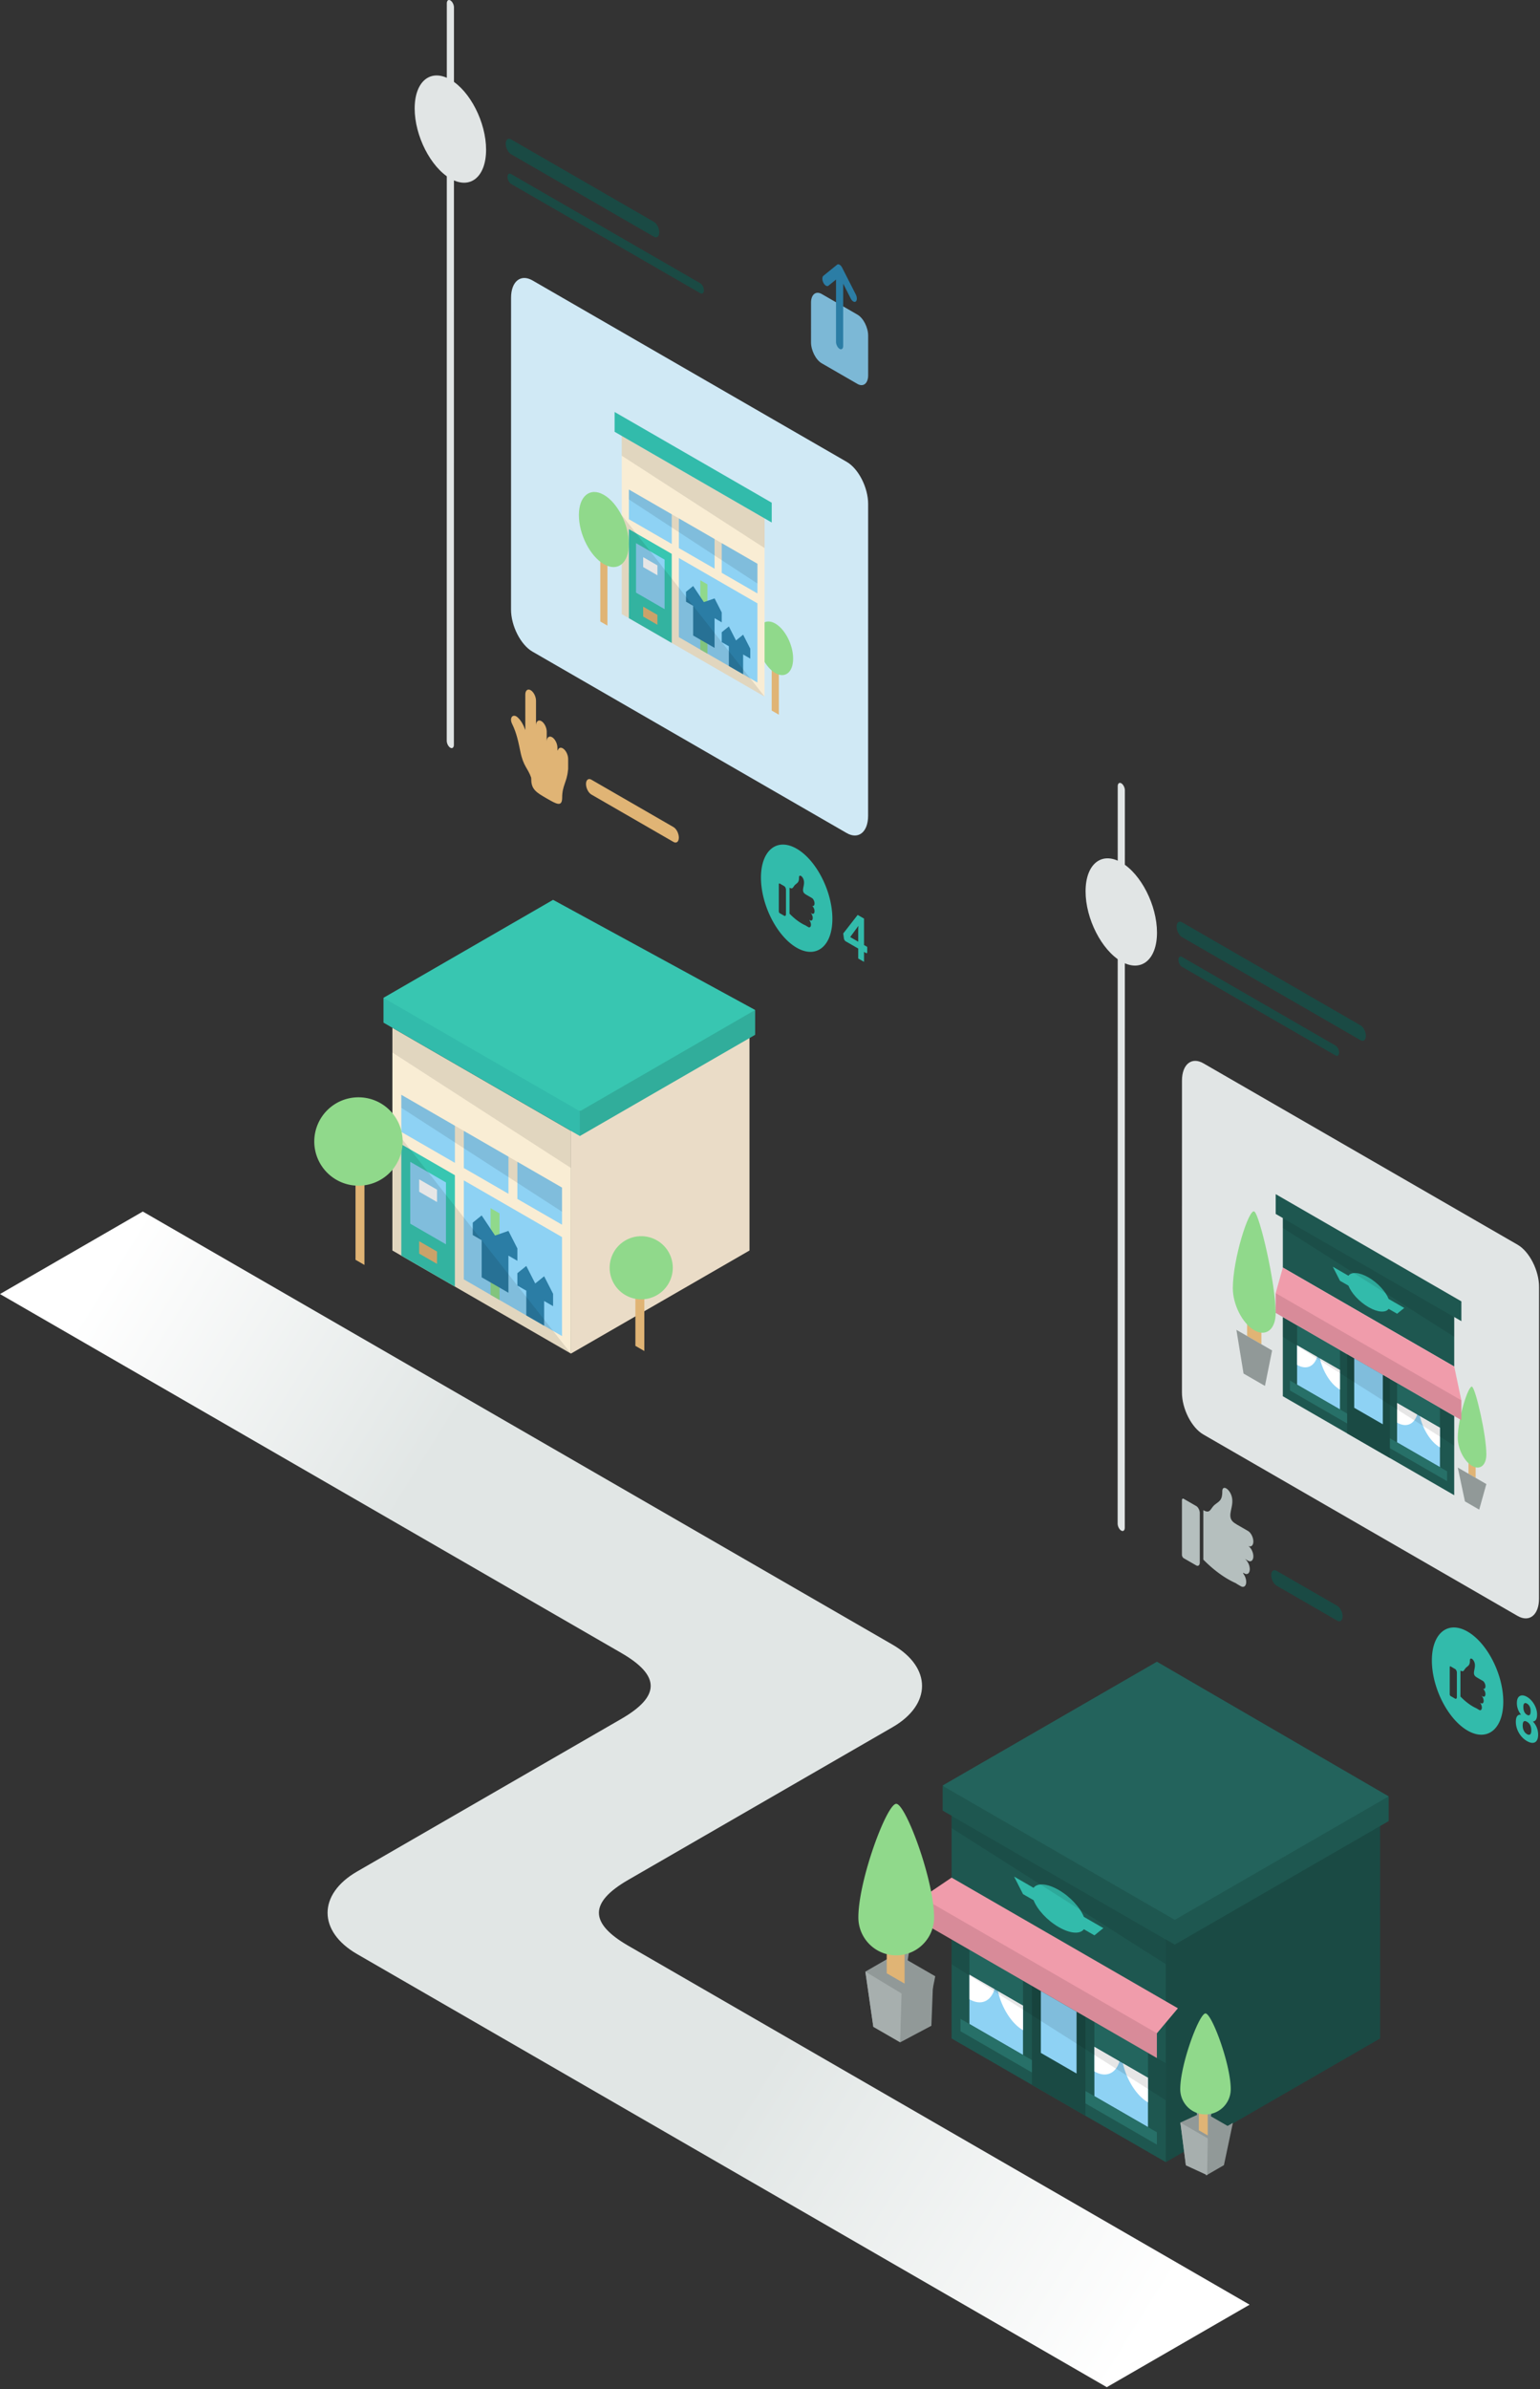 <svg width="305" height="473" xmlns="http://www.w3.org/2000/svg"><rect width="100%" height="100%" fill="#333333" stroke="none"/><defs><linearGradient x1="0%" y1="20.809%" y2="79.471%" id="a"><stop stop-color="#FFF" offset="0%"/><stop stop-color="#E1E6E5" offset="26.007%"/><stop stop-color="#E1E6E5" offset="68.027%"/><stop stop-color="#FFF" offset="100%"/></linearGradient></defs><g fill="none" fill-rule="evenodd"><path fill="#EADCC7" d="M148.438 247.585l-35.36 20.41-.005-44.094 35.36-20.41z"/><path d="M0 256.206l123.037 71.054c7.778 4.491 7.778 8.575 0 13.067L70.71 370.545c-7.777 4.492-7.777 11.843 0 16.334l148.493 85.755 28.285-16.334-123.037-71.054c-7.779-4.492-7.779-8.576 0-13.067l52.326-30.219c7.778-4.49 7.778-11.842 0-16.334L28.284 239.872 0 256.206z" fill="url(#a)"/><path fill="#E0B475" d="M127.61 255.237l-1.768-1.021-.002 12.249 1.77 1.02z"/><path fill="#F9EDD4" d="M113.073 267.994l-35.36-20.41.005-44.093 35.36 20.41z"/><path fill="#38C6B1" d="M79.481 248.605l.002-22.047 10.608 6.123-.002 22.047z"/><path fill="#E0B475" d="M86.553 250.237l-3.536-2.04v-2.45l3.536 2.04z"/><path d="M111.309 235.129l-8.84-5.103-.001 7.35 8.84 5.102v-7.35zm-10.608-6.123l-8.84-5.103-.001 7.35 8.84 5.102v-7.35zm-12.377 5.105l-7.072-4.082-.002 12.248 7.072 4.082.002-12.248zm22.984 10.816L91.86 233.702l-.002 19.597 19.448 11.226.002-19.598zm-21.216-14.695l-10.608-6.123v-7.35l10.609 6.124-.001 7.349z" fill="#8ED2F4"/><path fill="#FFF" d="M86.555 237.989l-3.536-2.041v-2.45l3.536 2.042z"/><path fill="#90D98B" d="M98.931 240.233l-1.768-1.021-.002 17.148 1.768 1.021z"/><path fill="#2B7DA5" d="M107.77 252.685l-1.768 1.429-1.767-3.47-1.768 1.429-.001 2.45 1.768 1.02v4.899l3.536 2.04v-4.898l1.769 1.02v-2.45zM100.699 243.703l-2.652.92-2.652-3.982-1.768 1.43v2.45l1.768 1.02-.001 7.35 5.304 3.061v-7.35l1.769 1.021v-2.45z"/><path fill="#38C6B1" d="M114.84 220.014h-3.85l-31.874-18.435-3.168-4.024 33.59-19.398 40.021 21.806-3.439 4.424-27.166 15.627z"/><path fill="#32BBAB" d="M114.846 224.921L75.95 202.47v-4.899l38.896 22.451 1.515 2.09z"/><path d="M113.073 267.994l-35.357-44.906-.003 24.496 35.36 20.41zm.005-44.094l-35.36-20.409v4.9l35.36 22.858V223.9zm-1.77 16.005l-31.824-20.574.001-2.572 31.823 18.37v4.776z" fill="#000" opacity=".1"/><path fill="#E0B475" d="M72.179 230.846l-1.768-1.021-.002 19.598 1.768 1.02z"/><path d="M133.244 251.003a6.25 6.25 0 1 1-12.5 0 6.25 6.25 0 0 1 12.5 0M79.744 226.003a8.75 8.75 0 0 1-8.75 8.75 8.75 8.75 0 0 1-8.75-8.75 8.75 8.75 0 0 1 8.75-8.75 8.75 8.75 0 0 1 8.75 8.75" fill="#90D98B"/><path fill="#31AD9B" d="M149.56 204.882l-34.719 20.039v-4.899l34.718-20.059z"/><path d="M171.93 161.505c0 3.233-1.91 4.776-4.244 3.43l-62.233-35.922c-2.334-1.347-4.243-5.095-4.243-8.329l.007-61.73c.001-3.233 1.91-4.778 4.244-3.43l62.234 35.92c2.333 1.349 4.242 5.096 4.242 8.33l-.007 61.73z" fill="#D0E9F5"/><path d="M89.184 148.04c-.39-.225-.707-.846-.707-1.387l.017-146c0-.541.316-.796.707-.571.39.226.707.847.707 1.388l-.016 145.999c0 .542-.317.798-.708.572" fill="#E1E5E5"/><path d="M96.27 29.64c0 5.412-3.167 7.971-7.073 5.716-3.906-2.254-7.072-8.468-7.07-13.88 0-5.412 3.166-7.97 7.072-5.717 3.906 2.255 7.071 8.47 7.071 13.881" fill="#E1E5E5"/><path fill="#E0B475" d="M154.252 131.702l-1.413-.816-.002 9.798 1.415.817z"/><path d="M157.082 130.396c0 2.706-1.583 3.985-3.537 2.858-1.952-1.127-3.535-4.234-3.535-6.94 0-2.706 1.584-3.985 3.537-2.858 1.952 1.127 3.535 4.234 3.535 6.94" fill="#90D98B"/><path fill="#F9EDD4" d="M151.423 137.908l-28.288-16.328.004-35.275 28.288 16.328z"/><path fill="#38C6B1" d="M124.55 122.397l.001-17.638 8.486 4.9-.002 17.636z"/><path fill="#E0B475" d="M130.207 123.703l-2.829-1.633v-1.96l2.83 1.634z"/><path d="M150.011 111.616l-7.072-4.082v5.879l7.072 4.082v-5.88zm-8.486-4.898l-7.072-4.082v5.879l7.071 4.08.001-5.877zm-9.902 4.084l-5.658-3.266v9.798l5.657 3.266.001-9.798zm18.387 8.653l-15.558-8.981-.002 15.678 15.56 8.98v-15.677zm-16.972-11.756l-8.486-4.9v-5.878l8.486 4.898v5.88z" fill="#8ED2F4"/><path fill="#FFF" d="M130.208 113.904l-2.829-1.633.001-1.96 2.828 1.633z"/><path fill="#90D98B" d="M140.11 115.7l-1.416-.817v13.718l1.414.816z"/><path fill="#2B7DA5" d="M147.18 125.66l-1.414 1.144-1.414-2.776-1.414 1.143-.001 1.96 1.415.817-.001 3.919 2.829 1.633v-3.92l1.415.817v-1.96zM141.524 118.476l-2.123.735-2.12-3.184-1.416 1.143v1.96l1.415.816v5.88l4.243 2.448v-5.88l1.415.818v-1.96z"/><path fill="#32BBAB" d="M152.841 103.45l-31.117-17.96.001-3.92 31.116 17.96z"/><path d="M151.423 137.908l-28.286-35.925-.002 19.597 28.288 16.328zm.004-35.275l-28.288-16.328v3.92l28.287 18.287v-5.879zm-1.416 12.902L124.55 98.88v-1.96l25.46 14.696v3.92z" fill="#000" opacity=".1"/><path fill="#E0B475" d="M120.308 108.19l-1.415-.816-.002 15.677 1.415.817z"/><path d="M124.55 107.7c0 3.787-2.216 5.58-4.95 4-2.734-1.578-4.95-5.928-4.95-9.716 0-3.788 2.217-5.58 4.952-4.002 2.734 1.578 4.949 5.928 4.949 9.717" fill="#90D98B"/><path d="M161.32 180.408c0 .424-.24.633-.53.465l-.28-.161c.256.212.455.647.455 1.034 0 .424-.238.633-.53.465l-.116-.067-.014.067c.181.228.306.566.306.873 0 .424-.238.634-.53.465l-.353-.204a.71.71 0 0 1-.113-.083c-1.379-.607-2.482-1.583-3.247-2.37l.001-5.141c.705.407.68-.2 1.147-.607.44-.381.728-.463.728-1.393.001-.67.604-.362.868.298.5 1.25-.706 2.353.455 3.023.047.027.091.059.134.093.01.004.018.006.027.012l1.061.612c.292.168.53.653.53 1.077 0 .424-.238.633-.53.465.292.168.53.653.53 1.077zm-5.659.59c0 .283-.159.422-.354.31l-.884-.51c-.097-.057-.176-.218-.176-.36v-5.353c0-.142.08-.211.177-.155l.884.51c.195.112.354.435.354.718v4.84zm2.123-12.96c-3.905-2.254-7.072.306-7.073 5.717 0 5.412 3.166 11.626 7.071 13.88 3.906 2.255 7.073-.304 7.073-5.716.001-5.411-3.165-11.626-7.07-13.881z" fill="#32BBAB"/><path d="M129.508 46.866L101.22 30.538c-.586-.34-1.06-1.271-1.06-2.082 0-.812.474-1.196 1.06-.858l28.288 16.328c.586.338 1.061 1.27 1.061 2.082 0 .812-.475 1.196-1.06.858M138.702 58.051L101.22 36.417c-.39-.226-.707-.847-.707-1.388 0-.542.317-.798.708-.572l37.48 21.634c.392.226.708.847.708 1.388 0 .542-.317.797-.707.572" fill="#1A4A44"/><path d="M133.385 166.694l-16.266-9.389c-.586-.338-1.06-1.27-1.06-2.082 0-.811.475-1.196 1.06-.857l16.266 9.388c.586.338 1.06 1.271 1.06 2.083 0 .811-.474 1.195-1.06.857M112.523 150.243v1.959c0 .137-.018.256-.043.368-.203 2.234-1.142 3.02-1.143 5.32 0 1.958-1.085 1.332-3.058.192-1.974-1.14-3.059-1.765-3.059-3.723 0-.134-.015-.262-.021-.394-.692-1.957-1.526-2.19-2.135-5.141-.383-1.852-.745-3.696-1.632-5.486-.638-1.287.203-2.093 1.057-1.335.753.669 1.214 1.61 1.548 2.54l.001-7.037c0-.81.477-1.195 1.061-.858.583.337 1.06 1.274 1.06 2.082v4.9c0-.81.477-1.195 1.061-.858.583.337 1.06 1.274 1.06 2.082v1.96c0-.808.477-1.195 1.061-.858.583.337 1.061 1.274 1.06 2.082v.509l.061.037c.143-.496.536-.691 1-.423.584.336 1.061 1.273 1.061 2.082" fill="#E0B475"/><path d="M169.973 184.21a9.73 9.73 0 0 1 .043-.91l-1.634 2.226 1.59.918v-2.233zm1.146 2.896l.636.367v1.024c0 .089-.022.155-.066.196-.044.042-.107.039-.19-.008l-.38-.221v1.97l-1.146-.661v-1.97l-2.486-1.435a.65.65 0 0 1-.223-.235.884.884 0 0 1-.125-.336l-.136-.978 2.86-3.676 1.256.725v5.238z" fill="#32BBAB"/><path d="M171.94 74.297c0 1.617-.955 2.388-2.122 1.715l-7.072-4.082c-1.167-.674-2.121-2.548-2.121-4.164l.001-7.839c0-1.617.955-2.389 2.122-1.715l7.072 4.082c1.167.673 2.121 2.547 2.121 4.164l-.001 7.839z" fill="#7CB8D6"/><path d="M168.493 59.112l-1.5-2.948-.003 12.336c0 .539-.318.797-.707.572-.389-.225-.707-.85-.707-1.388l.001-12.332-1.499 1.212c-.275.222-.726-.038-1-.577-.275-.541-.275-1.164 0-1.386l2.708-2.188a.342.342 0 0 1 .234-.08c.17.002.363.113.533.307.085.097.164.214.233.35l2.707 5.314c.275.539.275 1.163 0 1.385-.275.223-.725-.037-1-.577" fill="#2B7DA5"/><path d="M304.804 316.505c0 3.233-1.91 4.777-4.244 3.43l-62.234-35.921c-2.333-1.347-4.242-5.095-4.242-8.328l.007-61.732c0-3.233 1.91-4.777 4.244-3.43l62.234 35.92c2.334 1.349 4.243 5.097 4.242 8.33l-.007 61.73zM222.058 303.04c-.39-.224-.707-.845-.707-1.387l.017-146c0-.541.316-.796.707-.57.39.225.707.846.707 1.388l-.016 145.999c0 .54-.317.797-.708.57" fill="#E1E5E5"/><path d="M229.144 184.64c0 5.413-3.167 7.972-7.073 5.718-3.906-2.256-7.072-8.47-7.071-13.882 0-5.41 3.167-7.97 7.073-5.715 3.906 2.254 7.071 8.468 7.071 13.88" fill="#E1E5E5"/><path d="M294.194 335.408c0 .424-.24.633-.531.465l-.28-.16c.257.211.457.646.457 1.033 0 .424-.24.634-.531.465l-.115-.067-.014.068c.18.227.306.565.306.872 0 .425-.238.634-.53.465l-.354-.204a.611.611 0 0 1-.112-.083c-1.38-.607-2.483-1.583-3.247-2.37v-5.14c.706.406.68-.2 1.147-.607.439-.382.729-.463.729-1.394 0-.669.604-.362.867.3.499 1.248-.705 2.351.455 3.021.048.027.092.06.135.093.009.004.017.006.027.012l1.06.612c.293.168.53.653.53 1.077 0 .424-.238.633-.53.465.292.168.53.653.53 1.077zm-5.658.59c0 .283-.16.422-.354.31l-.884-.51c-.097-.057-.177-.218-.177-.359v-5.354c0-.14.08-.21.177-.155l.884.51c.196.113.354.436.354.718v4.84zm2.123-12.959c-3.905-2.255-7.072.305-7.073 5.716 0 5.412 3.165 11.627 7.07 13.881 3.906 2.254 7.073-.305 7.074-5.717 0-5.41-3.166-11.626-7.071-13.88z" fill="#32BBAB"/><path d="M269.455 205.948l-35.36-20.41c-.586-.338-1.061-1.27-1.061-2.082 0-.81.476-1.195 1.062-.858l35.359 20.411c.586.337 1.06 1.27 1.06 2.082 0 .811-.474 1.195-1.06.857M264.503 208.97l-30.409-17.552c-.39-.226-.707-.846-.707-1.388 0-.542.316-.797.707-.572l30.41 17.553c.39.225.706.846.706 1.388 0 .54-.316.797-.707.57M264.844 320.878l-12.022-6.94c-.586-.337-1.06-1.27-1.06-2.081 0-.812.475-1.196 1.061-.858l12.022 6.94c.586.338 1.061 1.27 1.061 2.082 0 .81-.476 1.195-1.062.857" fill="#1A4A44"/><path d="M288.013 260.757l-3.3-3.753-27.72-15.84h-2.925v9.799l33.944 19.593.001-9.8zm-.004 35.275l-33.945-19.593.002-15.678 33.945 19.593-.002 15.678z" fill="#1E5750"/><path fill="#1A4A44" d="M266.795 268.109l8.487 4.898-.002 15.678-8.486-4.9z"/><path d="M275.024 257.179c-.585-1.476-2.14-3.194-3.983-4.26-1.845-1.064-3.4-1.14-3.984-.338l-3.09-1.783 1.415 2.776 1.675.966c.584 1.477 2.138 3.195 3.983 4.26 1.844 1.064 3.399 1.14 3.984.339l1.674.966 1.415-1.143-3.09-1.783z" fill="#32BBAB"/><path d="M285.182 282.64l-8.486-4.897v7.839l8.485 4.897.001-7.839zm-19.802-11.428l-8.486-4.9v7.84l8.485 4.899.001-7.84zm8.487 10.776l-5.659-3.264.001-9.8 5.66 3.267-.002 9.798z" fill="#8ED2F4"/><path d="M285.182 286.56v-3.92l-3.983-2.298c.584 2.615 2.137 5.154 3.983 6.218m-8.487-4.898l.001-3.92 3.983 2.299c-.585 1.94-2.139 2.686-3.984 1.62m-11.315-6.53v-3.92l-3.983-2.3c.585 2.617 2.14 5.155 3.983 6.22m-8.486-4.9v-3.918l3.983 2.299c-.585 1.94-2.138 2.685-3.983 1.62" fill="#FFF"/><path d="M285.182 278.721l-8.486-4.898v3.92l8.486 4.897v-3.919zm1.413 12.575l-11.314-6.53v1.958l11.314 6.532v-1.96zm-21.214-24.004l-8.486-4.899v3.92l8.485 4.898.001-3.919zm1.412 14.534l-11.314-6.53v-1.96l11.315 6.531v1.96z" fill="#277068"/><path fill="#000" opacity=".1" d="M288.01 286.233l-33.945-21.553.001-3.92 33.945 19.594z"/><path d="M292.254 286.723l-1.415-.817v5.88l1.414.815.001-5.878zm-42.433-20.572l-2.829-1.634.001-5.878 2.83 1.632-.002 5.88z" fill="#E0B475"/><path d="M291.548 274.556c-.707-.408-2.83 6.268-2.83 10.125 0 2.166 1.266 4.651 2.828 5.553 1.563.902 2.83-.122 2.83-2.287 0-3.858-2.12-12.983-2.828-13.391m-38.896-14.612c0 3.247-1.9 4.783-4.245 3.43-2.343-1.353-4.243-5.081-4.243-8.328.001-5.787 3.185-15.801 4.246-15.188 1.061.612 4.242 14.299 4.242 20.086" fill="#90D98B"/><path d="M294.375 293.827l-5.658-3.266 1.415 6.696 2.827 1.632 1.416-5.062zm-43.847-19.43l-4.243-2.448-1.413-8.656 7.07 4.082-1.415 7.023z" fill="#919998"/><path fill="#D88B99" d="M289.425 281.17l-36.773-21.226v-3.92l3.57.638 30.367 16.59 2.837 4z"/><path fill="#000" opacity=".1" d="M288.013 264.676l-33.945-21.553v-1.96l33.945 19.594z"/><path fill="#1E5750" d="M289.428 257.654l-36.774-21.226v3.919l36.774 21.226z"/><path fill="#F09CAB" d="M289.426 277.25l-36.774-21.225 1.415-5.062 33.945 19.593z"/><path d="M236.91 298.176l-2.474-1.429c-.194-.112-.353.016-.353.286l-.002 10.78c0 .268.159.58.353.693l2.476 1.428c.389.225.707-.032.707-.57v-9.8c0-.539-.316-1.163-.706-1.388m11.315 9.96c0 .81-.477 1.195-1.061.858l-.557-.32-.002.02c.514.397.912 1.236.912 1.974 0 .808-.477 1.194-1.06.858l-.232-.134c-.008.043-.018.085-.027.127.359.444.612 1.095.612 1.68 0 .81-.477 1.195-1.061.858l-.707-.408a1.423 1.423 0 0 1-.225-.165c-2.758-1.232-4.964-3.152-6.493-4.693v-9.799c1.41.814 1.357-.345 2.295-1.095.878-.703 1.456-.843 1.456-2.616 0-1.275 1.208-.657 1.735.615.997 2.408-1.411 4.447.91 5.787.095.054.183.118.27.184.018.01.035.013.053.023l2.122 1.225c.583.337 1.06 1.273 1.06 2.082 0 .81-.477 1.194-1.06.857.583.337 1.06 1.274 1.06 2.082" fill="#B5BFBE"/><path d="M302.423 339.507c.146.085.267.12.36.108a.307.307 0 0 0 .221-.137.754.754 0 0 0 .11-.312c.02-.13.03-.27.03-.42 0-.132-.013-.268-.038-.41a1.637 1.637 0 0 0-.35-.766 1.209 1.209 0 0 0-.333-.28c-.134-.077-.245-.112-.336-.105a.322.322 0 0 0-.222.104.567.567 0 0 0-.126.259 1.675 1.675 0 0 0-.038.367c0 .149.01.299.03.452.02.152.056.299.11.44.054.14.127.27.221.39.092.122.213.225.361.31m0 3.833a.779.779 0 0 0 .381.126.36.36 0 0 0 .265-.103.596.596 0 0 0 .153-.293 1.8 1.8 0 0 0 .05-.446 3.23 3.23 0 0 0-.043-.53 1.95 1.95 0 0 0-.14-.471 1.564 1.564 0 0 0-.665-.728c-.163-.094-.299-.142-.407-.143a.327.327 0 0 0-.26.102.658.658 0 0 0-.142.31 2.653 2.653 0 0 0 .007.983 1.947 1.947 0 0 0 .415.877c.107.124.235.23.385.316m0 1.375a4.106 4.106 0 0 1-.899-.701 4.641 4.641 0 0 1-1.149-1.98 4.206 4.206 0 0 1-.158-1.137c0-.232.02-.44.058-.623.038-.184.098-.337.181-.46a.75.75 0 0 1 .323-.268.947.947 0 0 1 .477-.06 3.558 3.558 0 0 1-.835-2.346c0-.333.05-.614.15-.841.097-.227.236-.393.415-.498a1.04 1.04 0 0 1 .633-.125c.245.022.514.118.805.286.291.168.56.382.804.643.245.26.456.546.633.857.18.31.318.636.417.978.1.34.148.678.148 1.01 0 .44-.069.777-.208 1.01a.732.732 0 0 1-.628.373c.184.196.342.4.474.608a3.644 3.644 0 0 1 .506 1.313c.04.229.06.458.06.69 0 .383-.054.702-.16.955-.107.25-.256.433-.449.542-.195.11-.427.147-.699.112-.27-.035-.57-.148-.899-.338" fill="#32BBAB"/><path fill="#1A4A44" d="M273.33 359.498l-43.434 23.492-1.88 2.002.882 23.31 2.004 19.781 42.432-24.492z"/><path fill="#919998" d="M184.462 401.078l-6.19 3.286-.883-9.003 7.458-4.304z"/><path fill="#919998" d="M178.462 396.078l-5.494 5.225-1.579-10.942 8.84-5.102zM240.17 417.306l-6.394 2.938 1.09 8.473 3.536-3.04z"/><path fill="#919998" d="M237.098 424.388l1.768 6.33 3.537-2.042 1.767-8.37z"/><path fill="#23635C" d="M229.125 329l-42.427 24.502 3.052 3.32 37.608 21.938 5.3 3.285 4.832-2.356 32.641-19.255 4.9-4.777z"/><path d="M230.897 383.99l-2.486-3.988-32.6-19.378-7.347-1.126v14.248l42.431 24.492.001-14.248zm-.005 44.094l-42.433-24.492.004-27.598 42.431 23.492-.002 28.598z" fill="#1E5750"/><path fill="#1A4A44" d="M204.375 393.18l10.608 6.122-.003 19.597-10.608-6.123z"/><path d="M214.66 379.517c-.73-1.846-2.673-3.993-4.98-5.324-2.305-1.33-4.248-1.426-4.978-.424l-3.861-2.229 1.768 3.471 2.093 1.208c.73 1.845 2.672 3.992 4.978 5.323 2.306 1.331 4.249 1.427 4.98.425l2.092 1.208 1.769-1.429-3.861-2.229z" fill="#32BBAB"/><path d="M227.358 411.344l-10.608-6.123-.001 9.8 10.608 6.122v-9.799zm-24.752-14.287l-10.608-6.123-.001 9.8 10.608 6.122v-9.799zm10.607 13.473l-7.072-4.083V394.2l7.073 4.082-.001 12.25z" fill="#8ED2F4"/><path fill="#919998" d="M243.849 421.327l-7.072-4.082 1.767 8.369 3.536 2.04z"/><path fill="#E0B475" d="M239.197 415.447l-1.768-1.021v7.349l1.768 1.02z"/><path d="M227.357 416.244v-4.9l-4.98-2.873c.732 3.269 2.674 6.442 4.98 7.773m-10.608-6.123v-4.9l4.98 2.875c-.731 2.425-2.674 3.356-4.98 2.025m-14.144-8.164v-4.9l-4.978-2.873c.73 3.269 2.672 6.442 4.978 7.773m-10.608-6.123v-4.9l4.98 2.875c-.731 2.426-2.674 3.356-4.98 2.025" fill="#FFF"/><path fill="#A7AFAE" d="M239.197 423.373l-5.42-3.128 1.09 8.472 4.213 1.938z"/><path d="M227.358 406.445l-10.608-6.123v4.899l10.608 6.123v-4.9zm1.767 15.719L214.98 414v2.449l14.144 8.164.001-2.45zm-26.519-30.006l-10.608-6.123v4.9l10.608 6.123v-4.9zm1.766 18.169l-14.144-8.165v-2.45l14.144 8.165v2.45z" fill="#277068"/><path fill="#000" opacity=".1" d="M230.894 415.835l-42.432-26.942v-4.899l42.433 24.491z"/><path fill="#919998" d="M183.46 400.055l-5.304-3.062-1.767-10.818 8.84 5.102z"/><path fill="#E0B475" d="M179.157 392.731l-3.536-2.04.001-7.35 3.536 2.041z"/><path fill="#A7AFAE" d="M178.272 404.364l-5.304-3.062-1.579-10.94 7.166 4.326z"/><path d="M238.75 398.635c-1.25 0-5 10.078-5 15a5 5 0 0 0 5 5 5 5 0 0 0 5-5c0-4.922-3.75-15-5-15" fill="#90D98B"/><path fill="#D88B99" d="M229.125 407.464l-46.524-26.854v-4.899l7.39 1.266 36.806 20.797 2.328 4.791z"/><path fill="#000" opacity=".1" d="M230.897 388.889l-42.433-26.941v-2.45l42.433 24.492z"/><path fill="#F09CAB" d="M229.125 402.565l-46.524-26.854 5.863-3.965 44.822 25.872z"/><path fill="#1E5750" d="M232.665 380.11l-45.967-26.532-.001 4.9 45.968 26.532 2-3.429z"/><path d="M185 379.635a7.5 7.5 0 0 1-15 0c0-7.383 5.625-22.5 7.5-22.5s7.5 15.117 7.5 22.5" fill="#90D98B"/><path fill="#1E5750" d="M275.032 355.657l-42.367 24.454.001 4.9 42.366-24.454z"/></g></svg>
